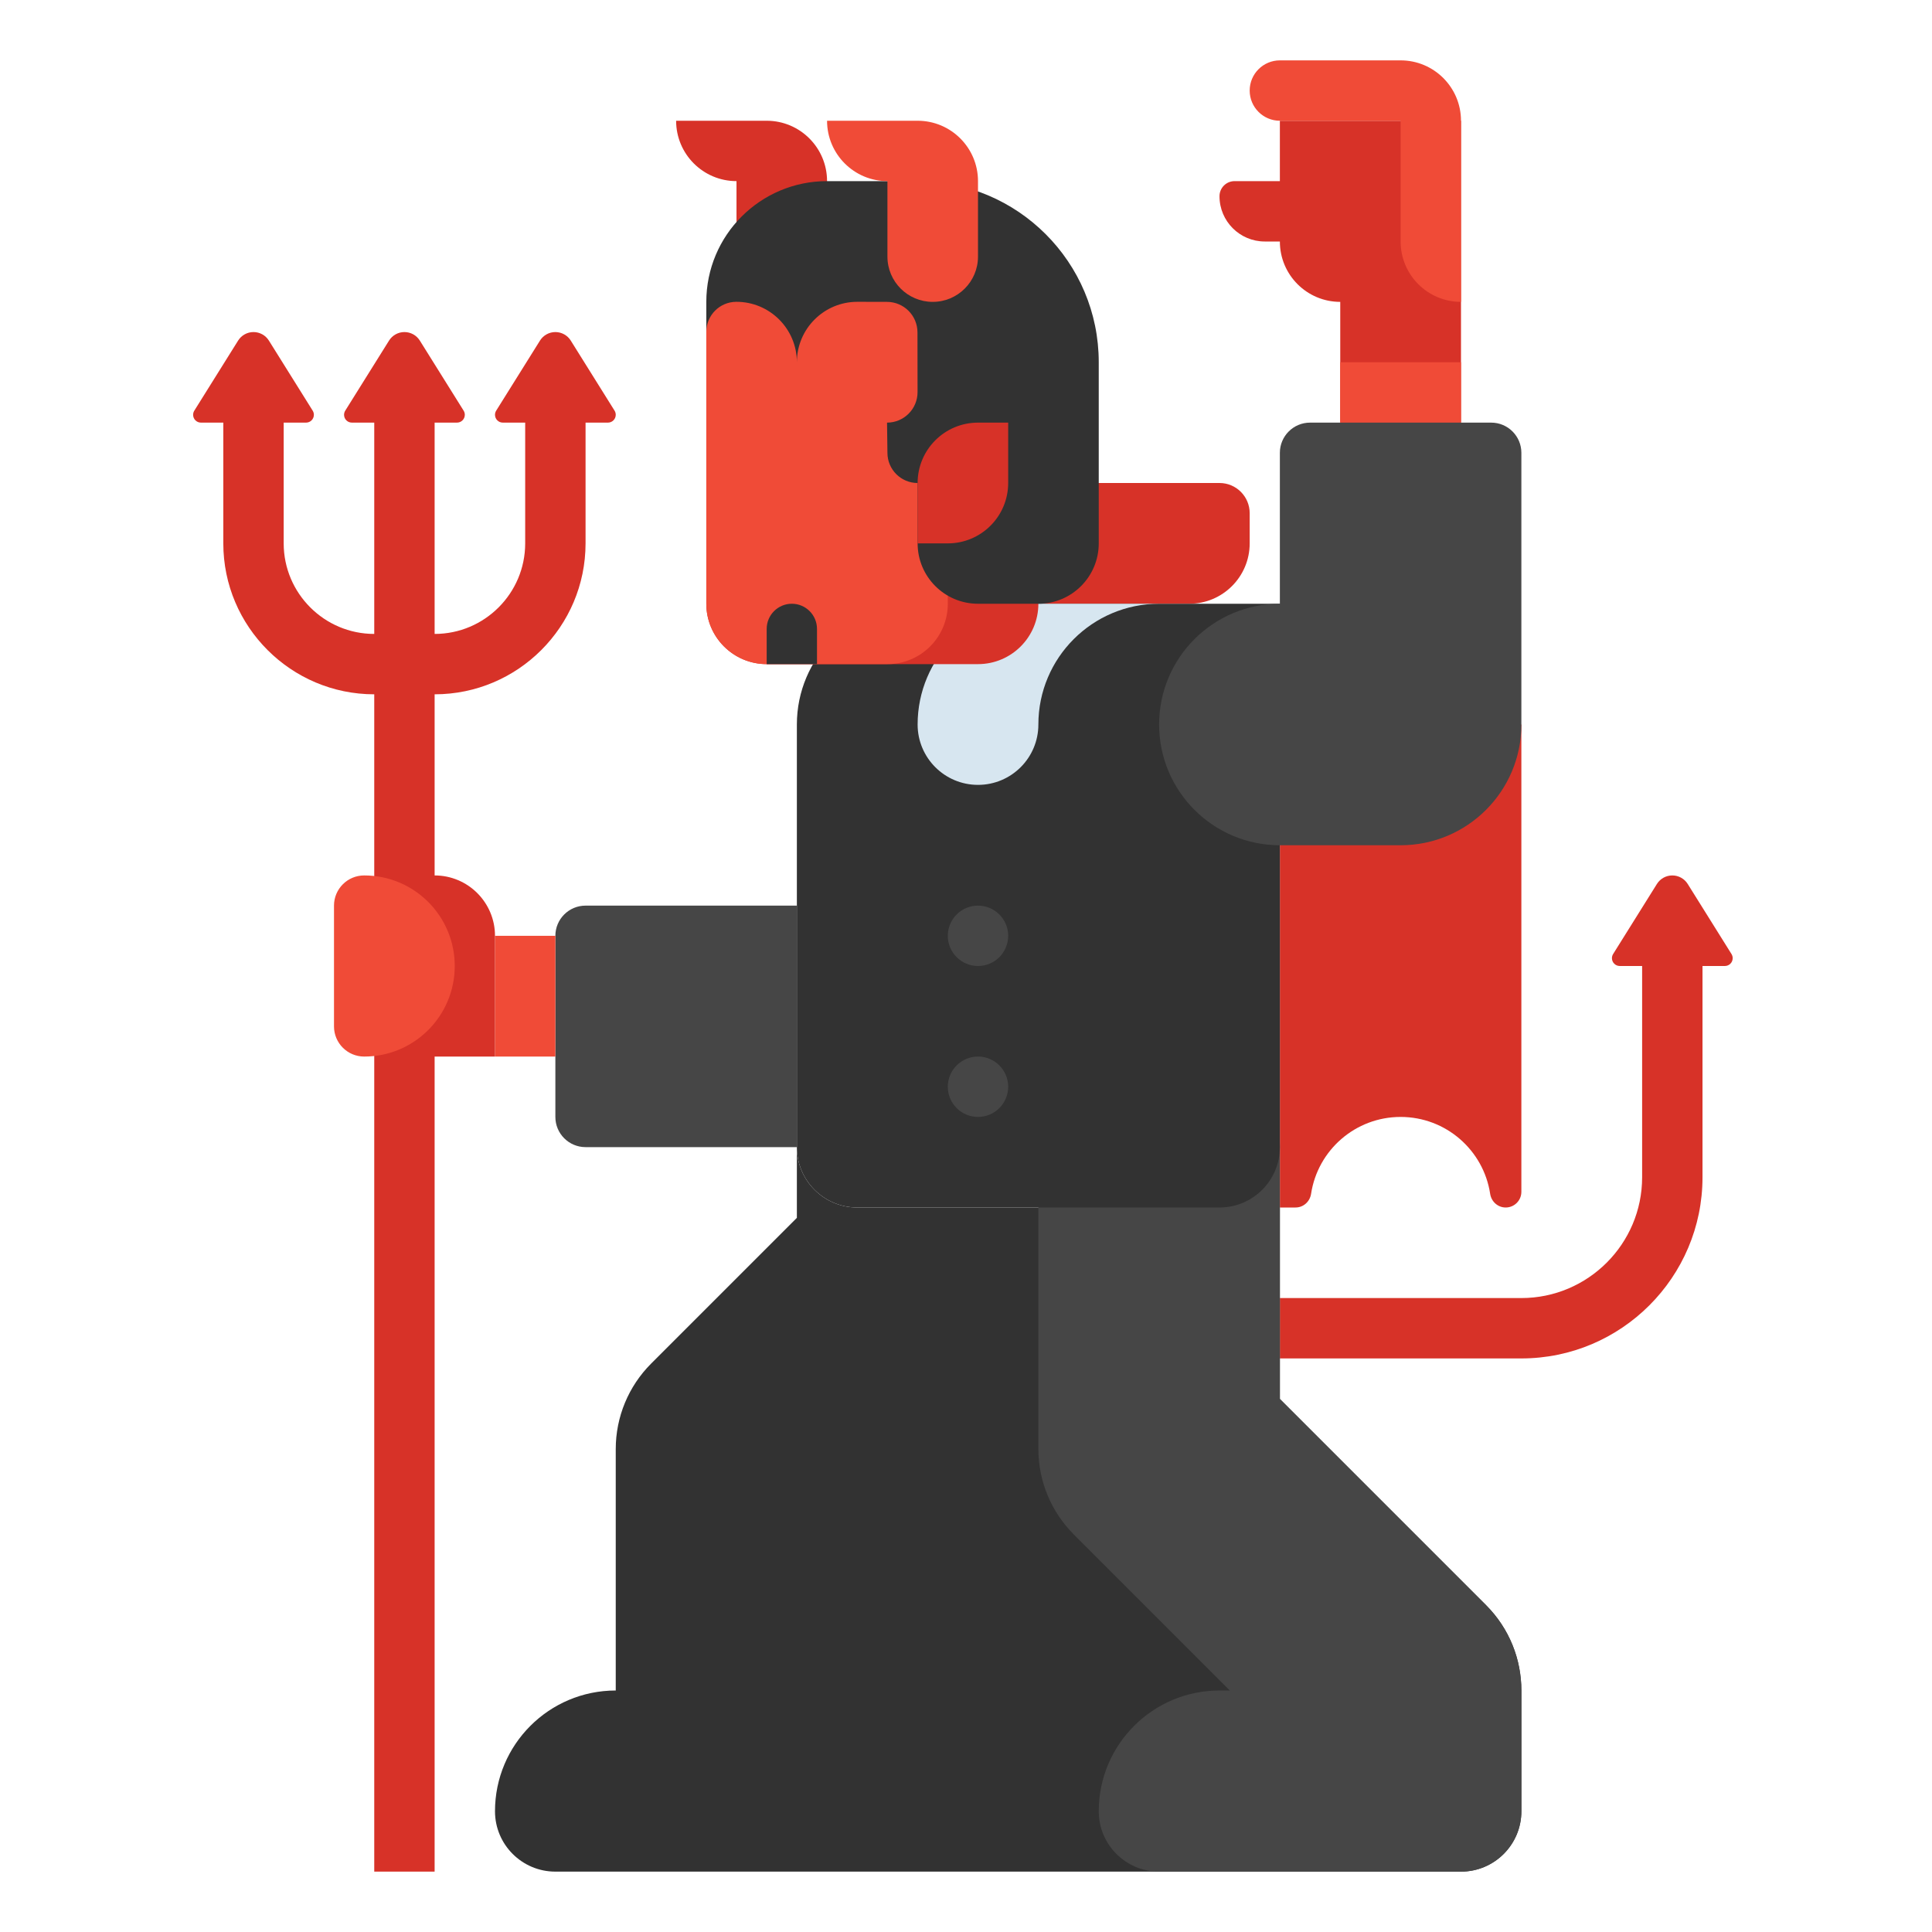 <svg id="Layer_1" enable-background="new 0 0 512 512" height="512" viewBox="0 0 512 512" width="512" xmlns="http://www.w3.org/2000/svg"><g><path d="m458.865 252.829-11.605-18.568c-.879-1.407-2.421-2.261-4.08-2.261s-3.201.854-4.08 2.261l-11.605 18.568c-.206.329-.315.71-.315 1.098 0 1.144.928 2.072 2.072 2.072h5.928v56c0 17.645-14.355 32-32 32h-64v16h64c26.468 0 48-21.533 48-48v-56h5.928c1.145 0 2.072-.928 2.072-2.072-.001-.388-.11-.768-.315-1.098z" fill="#d73228"/><g><path d="m403.179 448c0-8.189-3.124-16.379-9.373-22.627l-54.627-54.627v-50.746h-112c-8.837 0-16-7.163-16-16v18.746l-38.627 38.627c-6.002 6.001-9.373 14.141-9.373 22.627v64c-17.673 0-32 14.327-32 32 0 8.837 7.163 16 16 16h240c8.837 0 16-7.163 16-16z" fill="#323232"/></g><g><path d="m339.179 192v128h4.153c2.091 0 3.806-1.562 4.119-3.63 1.75-11.532 11.706-20.37 23.727-20.37s21.978 8.838 23.727 20.37c.314 2.068 2.028 3.63 4.119 3.63 2.294 0 4.153-1.859 4.153-4.153v-123.847z" fill="#d73228"/></g><g><path d="m323.179 128h-48v32h40c8.837 0 16-7.163 16-16v-8c0-4.418-3.581-8-8-8z" fill="#d73228"/></g><g><path d="m179.179 32h24c8.837 0 16 7.163 16 16v20c0 6.627-5.373 12-12 12-6.627 0-12-5.373-12-12v-20c-8.836 0-16-7.163-16-16z" fill="#d73228"/></g><g><path d="m155.179 304h56v-64h-56c-4.418 0-8 3.582-8 8v48c0 4.418 3.582 8 8 8z" fill="#464646"/></g><g><path d="m131.179 248h16v32h-16z" fill="#f04b37"/></g><g><path d="m107.179 232h8c8.837 0 16 7.163 16 16v32h-24z" fill="#d73228"/></g><path d="m162.865 108.829-11.605-18.568c-.879-1.407-2.421-2.261-4.08-2.261s-3.201.854-4.08 2.261l-11.605 18.568c-.206.329-.315.71-.315 1.098 0 1.144.928 2.072 2.072 2.072h5.928v32c0 13.234-10.766 24-24 24v-56h5.928c1.145 0 2.072-.928 2.072-2.072 0-.388-.109-.769-.315-1.098l-11.605-18.568c-.879-1.407-2.421-2.261-4.08-2.261s-3.201.854-4.08 2.261l-11.605 18.568c-.206.329-.315.71-.315 1.098 0 1.144.928 2.072 2.072 2.072h5.928v56c-13.234 0-24-10.766-24-24v-32h5.928c1.145 0 2.072-.928 2.072-2.072 0-.388-.109-.769-.315-1.098l-11.605-18.568c-.88-1.407-2.422-2.261-4.081-2.261s-3.201.854-4.08 2.261l-11.605 18.568c-.206.329-.315.71-.315 1.098 0 1.144.928 2.072 2.072 2.072h5.928v32c0 22.056 17.944 40 40 40v312h16v-311.999c22.056 0 40-17.944 40-40v-32h5.928c1.145 0 2.072-.928 2.072-2.072 0-.389-.109-.769-.314-1.099z" fill="#d73228"/><g><path d="m96.513 232c13.255 0 24 10.745 24 24 0 13.255-10.745 24-24 24-4.418 0-8-3.582-8-8v-32c0-4.418 3.582-8 8-8z" fill="#f04b37"/></g><g><path d="m403.179 448c0-8.189-3.124-16.379-9.373-22.627l-54.627-54.627v-66.746c0-17.673-14.327-32-32-32s-32 14.327-32 32v80c0 8.487 3.371 16.626 9.373 22.627l41.373 41.373h-2.746c-17.673 0-32 14.327-32 32 0 8.837 7.163 16 16 16h80c8.837 0 16-7.163 16-16z" fill="#464646"/></g><g><path d="m323.179 320h-96c-8.837 0-16-7.163-16-16v-112c0-17.673 14.327-32 32-32h96v144c0 8.837-7.163 16-16 16z" fill="#323232"/></g><g><path d="m259.179 208c8.837 0 16-7.163 16-16 0-17.673 14.327-32 32-32h-32c-17.673 0-32 14.327-32 32 0 8.837 7.164 16 16 16z" fill="#d7e6f0"/></g><g><path d="m339.179 32v16h-12c-2.209 0-4 1.791-4 4 0 6.627 5.373 12 12 12h4c0 8.837 7.163 16 16 16v32h32v-80z" fill="#d73228"/></g><g><path d="m371.179 16h-32c-4.418 0-8 3.582-8 8s3.582 8 8 8h32v32c0 8.837 7.164 16 16 16v-48c0-8.837-7.163-16-16-16z" fill="#f04b37"/></g><g><path d="m355.179 96h32v16h-32z" fill="#f04b37"/></g><g><path d="m395.179 112h-48c-4.418 0-8 3.582-8 8v40c-17.673 0-32 14.327-32 32s14.327 32 32 32h32c17.673 0 32-14.327 32-32v-72c0-4.418-3.581-8-8-8z" fill="#464646"/></g><g><path d="m203.179 176h56c8.837 0 16-7.163 16-16v-72c0-13.255-10.745-24-24-24h-40c-13.255 0-24 10.745-24 24v72c0 8.837 7.164 16 16 16z" fill="#d73228"/></g><g><path d="m235.179 176h-32c-8.837 0-16-7.163-16-16v-72c0-13.255 10.745-24 24-24h16c13.255 0 24 10.745 24 24v72c0 8.837-7.163 16-16 16z" fill="#f04b37"/></g><g><path d="m187.179 88v-.05c0-4.393 3.557-7.957 7.95-7.967 8.859-.019 16.05 7.158 16.05 16.017 0-8.859 7.192-16.036 16.051-16.017l7.833.017c4.456.006 8.068 3.615 8.077 8.072l.022 15.823c.009 4.474-3.615 8.106-8.089 8.106l.106 8c0 4.418 3.582 8 8 8v16c0 8.837 7.163 16 16 16h16c8.837 0 16-7.163 16-16v-48.001c0-26.51-21.49-48-48-48h-24c-17.673 0-32 14.327-32 32z" fill="#323232"/></g><g><path d="m251.179 144h-8v-16c0-8.837 7.163-16 16-16h8v16c0 8.837-7.163 16-16 16z" fill="#d73228"/></g><g><path d="m219.179 32h24c8.837 0 16 7.163 16 16v20c0 6.627-5.373 12-12 12-6.627 0-12-5.373-12-12v-20c-8.836 0-16-7.163-16-16z" fill="#f04b37"/></g><g><circle cx="259.179" cy="248" fill="#464646" r="8"/></g><g><circle cx="259.179" cy="288" fill="#464646" r="8"/></g><g><path d="m209.846 160c-3.682 0-6.667 2.985-6.667 6.667v9.333h13.333v-9.333c.001-3.682-2.984-6.667-6.666-6.667z" fill="#323232"/></g></g></svg>